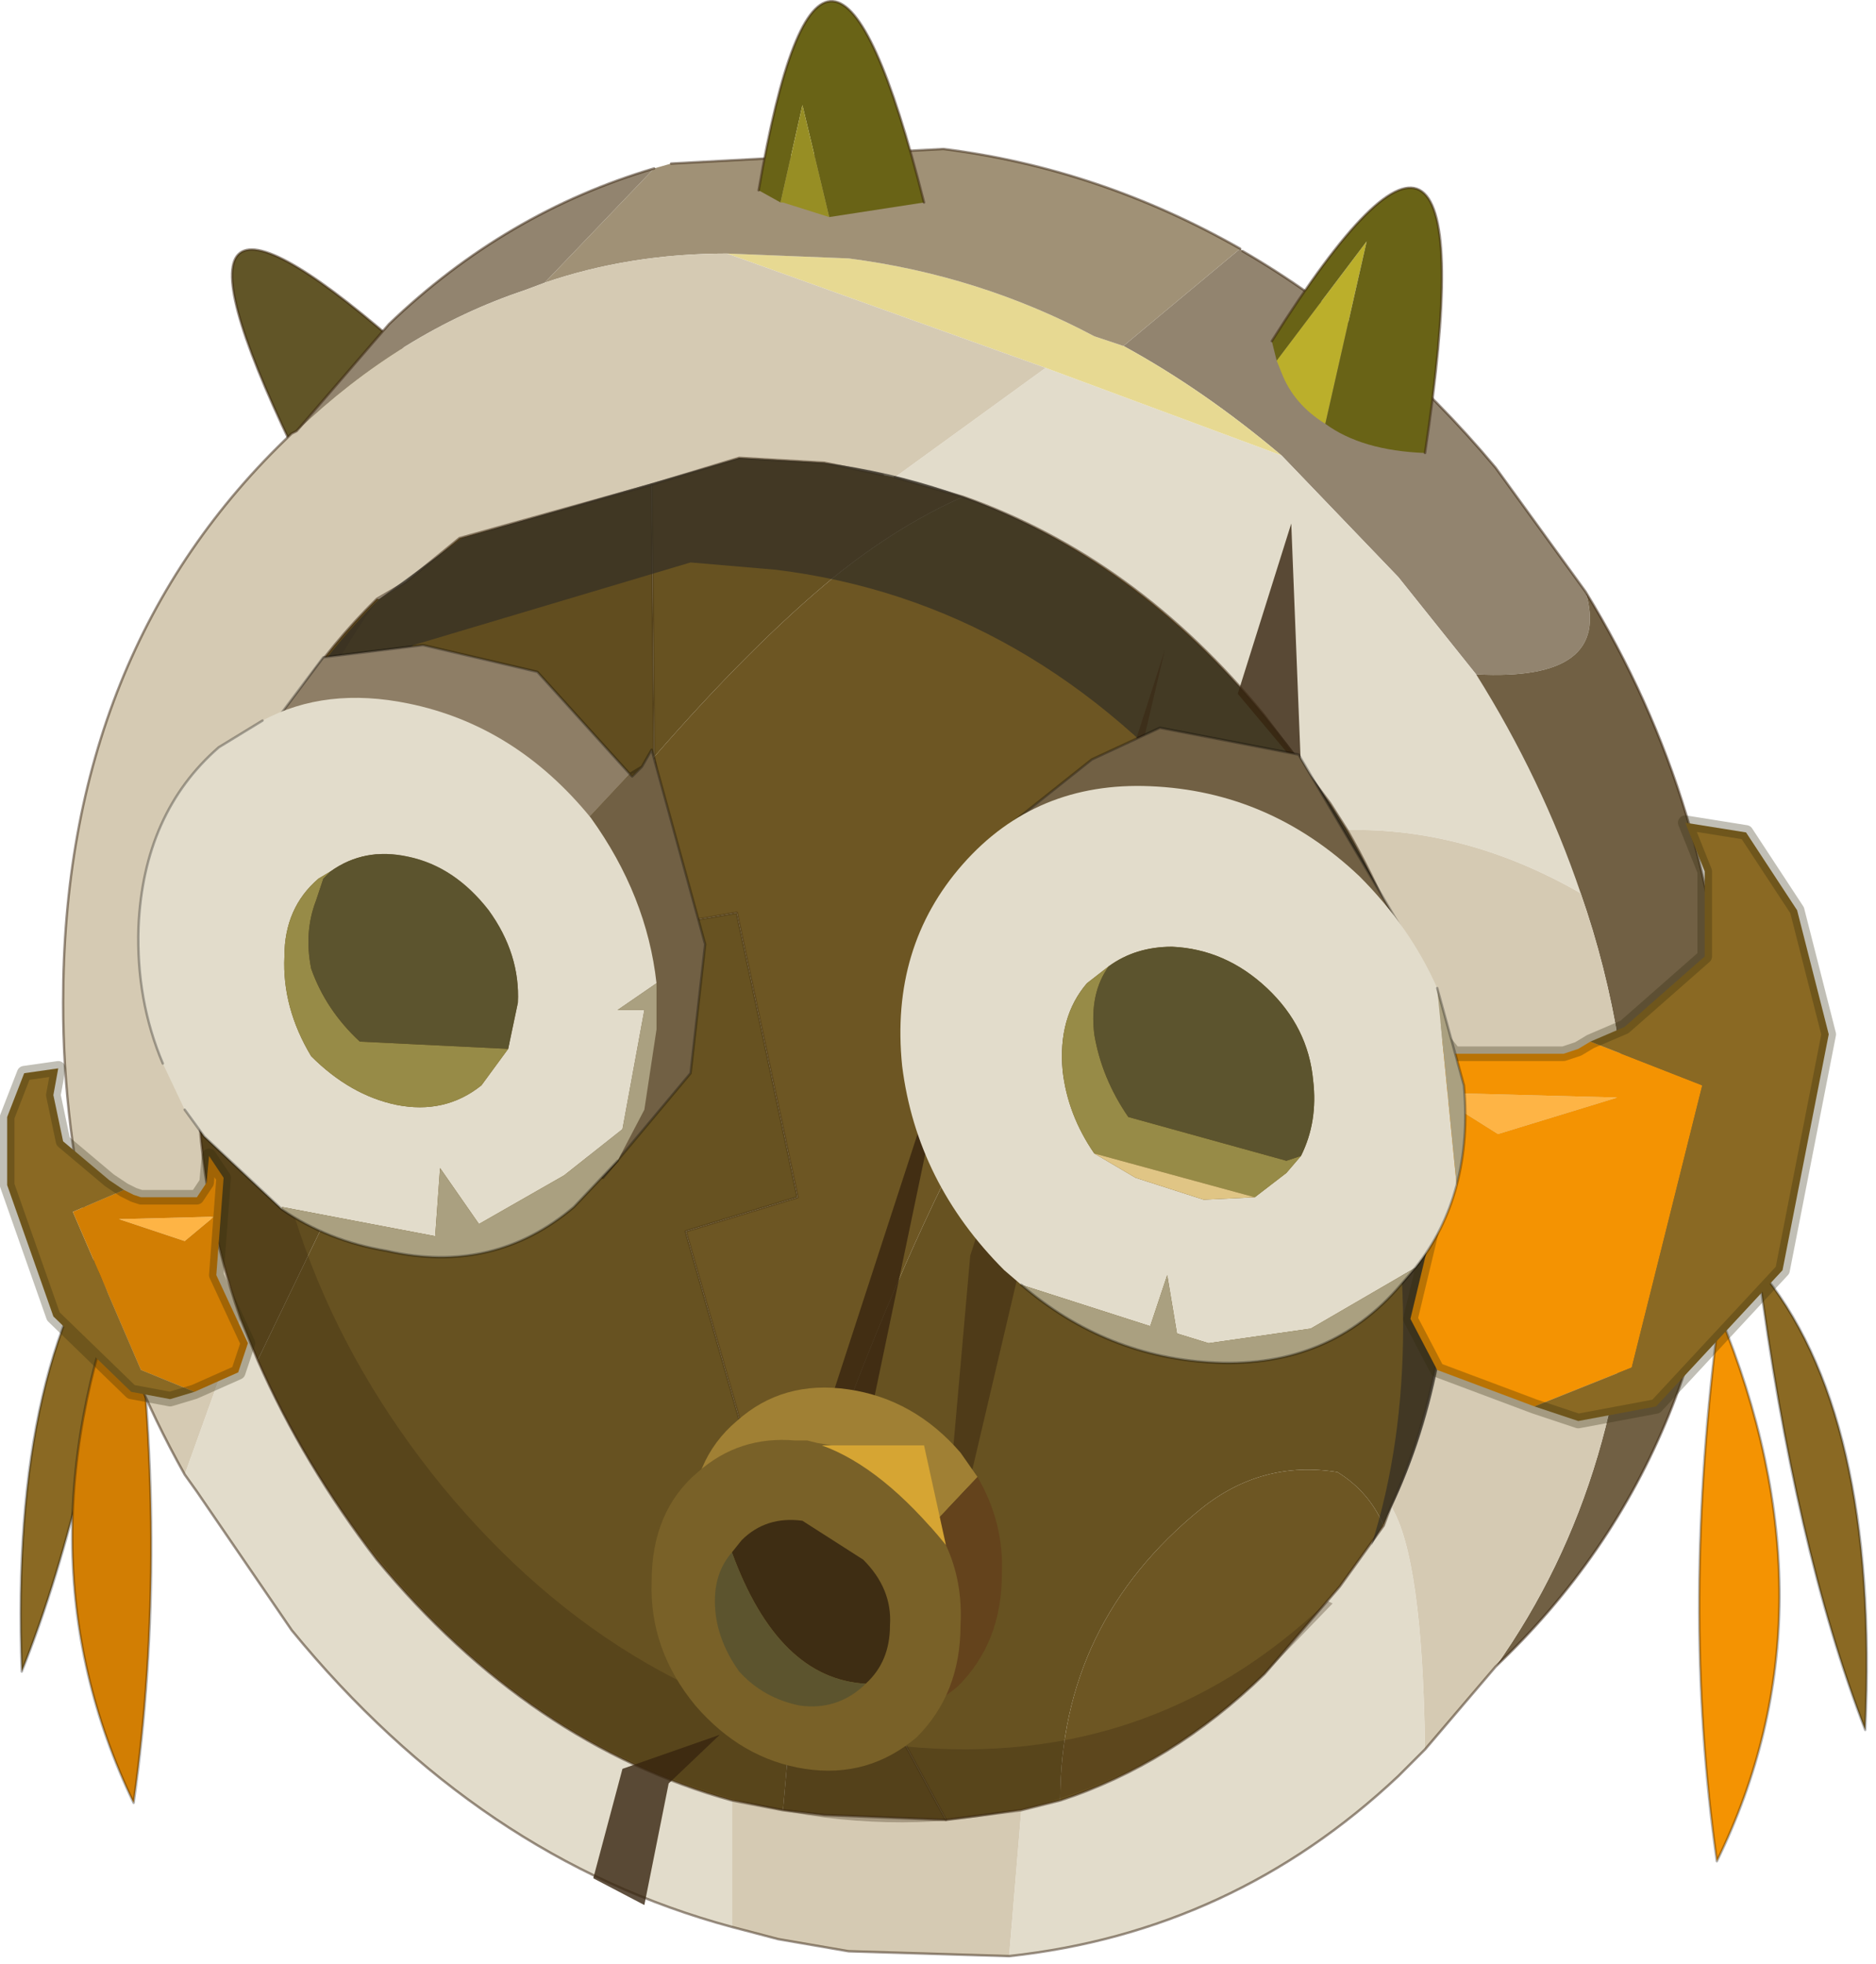 <?xml version="1.0" encoding="UTF-8" standalone="no"?>
<!DOCTYPE svg PUBLIC "-//W3C//DTD SVG 1.1//EN" "http://www.w3.org/Graphics/SVG/1.1/DTD/svg11.dtd">
<svg width="100%" height="100%" viewBox="0 0 193 202" version="1.1" xmlns="http://www.w3.org/2000/svg" xmlns:xlink="http://www.w3.org/1999/xlink" xml:space="preserve" xmlns:serif="http://www.serif.com/" style="fill-rule:evenodd;clip-rule:evenodd;stroke-linecap:round;stroke-linejoin:round;">
    <g transform="matrix(1,0,0,1,-179.058,-99.278)">
        <g transform="matrix(5.004,0,0,5.004,-1102.98,-800.63)">
            <g id="shape0">
                <path d="M291.55,206.85C293.217,210.883 293.2,214.633 291.5,218.1C291,214.6 291.017,210.85 291.55,206.85" style="fill:#f49302;"/>
                <path d="M291.55,206.85C293.217,210.883 293.2,214.633 291.5,218.1C291,214.6 291.017,210.85 291.55,206.85Z" style="fill:none;fill-rule:nonzero;stroke:#000;stroke-opacity:0.3;stroke-width:0.05px;"/>
                <path d="M292.35,205.9C294.017,207.867 294.75,211.033 294.55,215.4C293.583,212.9 292.85,209.733 292.35,205.9" style="fill:#8a6923;"/>
                <path d="M292.35,205.9C294.017,207.867 294.75,211.033 294.55,215.4C293.583,212.9 292.85,209.733 292.35,205.9Z" style="fill:none;fill-rule:nonzero;stroke:#000;stroke-opacity:0.3;stroke-width:0.05px;"/>
                <path d="M258.85,204.7C258.383,208.533 257.65,211.7 256.65,214.2C256.483,209.833 257.217,206.667 258.85,204.7" style="fill:#8a6923;"/>
                <path d="M258.85,204.7C257.217,206.667 256.483,209.833 256.65,214.2C257.65,211.7 258.383,208.533 258.85,204.7Z" style="fill:none;fill-rule:nonzero;stroke:#000;stroke-opacity:0.3;stroke-width:0.05px;"/>
                <path d="M258.9,205.65C259.433,209.65 259.45,213.4 258.95,216.9C257.283,213.433 257.267,209.683 258.9,205.65" style="fill:#d27e03;"/>
                <path d="M258.9,205.65C257.267,209.683 257.283,213.433 258.95,216.9C259.45,213.4 259.433,209.65 258.9,205.65Z" style="fill:none;fill-rule:nonzero;stroke:#000;stroke-opacity:0.3;stroke-width:0.05px;"/>
                <path d="M264.65,187.15C264.183,188.383 263.367,189 262.2,189C259.967,184.333 260.783,183.717 264.65,187.15" style="fill:#615527;"/>
                <path d="M262.2,189C259.967,184.333 260.783,183.717 264.65,187.15" style="fill:none;fill-rule:nonzero;stroke:#382510;stroke-opacity:0.5;stroke-width:0.05px;"/>
                <path d="M288.8,192C289.167,193.233 288.417,193.8 286.55,193.7L284.95,191.7L282.55,189.2C281.483,188.3 280.4,187.55 279.3,186.95L281.7,184.95L281.75,185C283.65,186.1 285.383,187.583 286.95,189.45L288.8,192M267.4,185.65L267,185.8C265.3,186.367 263.733,187.333 262.3,188.7L264.2,186.5C265.8,184.967 267.617,183.9 269.65,183.3L267.4,185.65" style="fill:#92846f;"/>
                <path d="M282.55,189.2L284.95,191.7L286.55,193.7C287.45,195.133 288.167,196.633 288.7,198.2C287.133,197.3 285.533,196.867 283.9,196.9L283.55,196.35L282.2,194.55C280.433,192.383 278.367,190.883 276,190.05L274.6,189.65L277.7,187.4L282.55,189.2M260,210.15L261.15,206.95L261.5,207.8C262.133,209.233 262.95,210.6 263.95,211.9C266.05,214.433 268.483,216.083 271.25,216.85L271.25,219.45C267.783,218.517 264.767,216.483 262.2,213.35L260.25,210.5L260,210.15M263.95,192.15L264.55,191.8L264,192.15L263.95,192.15M277.2,217.05L278,216.85C279.533,216.35 280.933,215.483 282.2,214.25L283.75,212.45L284.65,211.2L284.8,210.8C285.233,211.5 285.467,213.167 285.5,215.8L284.95,216.35C282.683,218.483 280.017,219.717 276.95,220.05L277.2,217.05" style="fill:#e2dccb;"/>
                <path d="M279.3,186.95C280.4,187.55 281.483,188.3 282.55,189.2L277.7,187.4L271.15,185.05L273.65,185.15C275.45,185.383 277.133,185.917 278.7,186.75L279.3,186.95" style="fill:#e7d992;"/>
                <path d="M286.55,193.7C288.417,193.8 289.167,193.233 288.8,192C290.6,194.933 291.567,198.133 291.7,201.6L291.7,202.4C291.7,207.2 290.117,211.1 286.95,214.1C288.817,211.467 289.75,208.317 289.75,204.65C289.75,202.35 289.4,200.2 288.7,198.2C288.167,196.633 287.45,195.133 286.55,193.7" style="fill:#716044;"/>
                <path d="M281.7,184.95L279.3,186.95L278.7,186.75C277.133,185.917 275.45,185.383 273.65,185.15L271.15,185.05C269.817,185.05 268.567,185.25 267.4,185.65L269.65,183.3L270,183.2L275.6,182.9C277.733,183.167 279.767,183.85 281.7,184.95" style="fill:#a09176;"/>
                <path d="M288.7,198.2C289.4,200.2 289.75,202.35 289.75,204.65C289.75,208.317 288.817,211.467 286.95,214.1L285.5,215.8C285.467,213.167 285.233,211.5 284.8,210.8C285.6,209.067 286,207.1 286,204.9C286,202 285.3,199.333 283.9,196.9C285.533,196.867 287.133,197.3 288.7,198.2M274.35,189.6L273.15,189.35L271.4,189.25L269.6,189.8L265.65,190.9L264.55,191.8L263.95,192.15C261.483,194.583 260.25,197.717 260.25,201.55C260.25,203.45 260.55,205.25 261.15,206.95L260,210.15C258.333,207.183 257.5,203.95 257.5,200.45C257.5,195.617 259.067,191.717 262.2,188.75L262.3,188.7C263.733,187.333 265.3,186.367 267,185.8L267.4,185.65C268.567,185.25 269.817,185.05 271.15,185.05L277.7,187.4L274.6,189.65L274.35,189.6M275.65,217.25L277.2,217.05L276.95,220.05L273.65,219.95L272.2,219.7L271.25,219.45L271.25,216.85L272.3,217.05L273.15,217.15L275.65,217.25" style="fill:#d5cab3;"/>
                <path d="M269.6,189.8L271.4,189.25L273.15,189.35L274.35,189.6L274.6,189.65L276,190.05C275.1,190.45 274.217,191 273.35,191.7C272.217,192.633 270.983,193.867 269.65,195.4L269.6,189.8M283.55,196.35L283.9,196.9C285.3,199.333 286,202 286,204.9C286,207.1 285.6,209.067 284.8,210.8L284.65,211.2C284.45,210.733 284.133,210.367 283.7,210.1C282.667,209.933 281.733,210.183 280.9,210.85C278.967,212.417 278,214.417 278,216.85L277.2,217.05L275.65,217.25L274.65,215.4L275.2,215.1L273.4,210.55L272.9,210.75C273.9,207.883 274.933,205.417 276,203.35C278.167,199.383 280.683,197.05 283.55,196.35M269.65,195.4L270.2,198.8L271.35,198.6L272.6,204.45L270.3,205.15L272,211.1L272.85,210.75L272.85,210.8L272.3,217.05L271.25,216.85C268.483,216.083 266.05,214.433 263.95,211.9C262.95,210.6 262.133,209.233 261.5,207.8L262.9,204.9C264.133,202.333 265.633,199.983 267.4,197.85L269.65,195.4" style="fill:#675221;"/>
                <path d="M269.6,189.8L269.65,195.4L267.4,197.85C265.633,199.983 264.133,202.333 262.9,204.9L261.5,207.8L261.15,206.95C260.55,205.25 260.25,203.45 260.25,201.55C260.25,197.717 261.483,194.583 263.95,192.15L264,192.15L264.55,191.8L265.65,190.9L269.6,189.8M272.85,210.8L272.9,210.75L273.4,210.55L275.2,215.1L274.65,215.4L275.65,217.25L273.15,217.15L272.3,217.05L272.85,210.8" style="fill:#614d1f;"/>
                <path d="M269.65,195.4C270.983,193.867 272.217,192.633 273.35,191.7C274.217,191 275.1,190.45 276,190.05C278.367,190.883 280.433,192.383 282.2,194.55L283.55,196.35C280.683,197.05 278.167,199.383 276,203.35C274.933,205.417 273.9,207.883 272.9,210.75L272.85,210.75L272.9,210.75L272.85,210.8L272.85,210.75L272,211.1L270.3,205.15L272.6,204.45L271.35,198.6L270.2,198.8L269.65,195.4M278,216.85C278,214.417 278.967,212.417 280.9,210.85C281.733,210.183 282.667,209.933 283.7,210.1C284.133,210.367 284.45,210.733 284.65,211.2L283.75,212.45L282.2,214.25C280.933,215.483 279.533,216.35 278,216.85" style="fill:#6d5623;"/>
                <path d="M288.8,192L286.95,189.45C285.383,187.583 283.65,186.1 281.75,185M286.95,214.1C290.117,211.1 291.7,207.2 291.7,202.4L291.7,202.15M291.7,201.6C291.567,198.133 290.6,194.933 288.8,192M270,183.2L275.6,182.9C277.733,183.167 279.767,183.85 281.7,184.95M274.35,189.6L273.15,189.35L271.4,189.25L269.6,189.8L265.65,190.9L264.55,191.8L263.95,192.15C261.483,194.583 260.25,197.717 260.25,201.55C260.25,203.45 260.55,205.25 261.15,206.95L261.5,207.8C262.133,209.233 262.95,210.6 263.95,211.9C266.05,214.433 268.483,216.083 271.25,216.85L272.3,217.05L273.15,217.15L275.65,217.25L277.2,217.05L278,216.85C279.533,216.35 280.933,215.483 282.2,214.25L283.75,212.45L284.65,211.2L284.8,210.8C285.6,209.067 286,207.1 286,204.9C286,202 285.3,199.333 283.9,196.9L283.55,196.35L282.2,194.55C280.433,192.383 278.367,190.883 276,190.05L274.6,189.65M269.65,183.3C267.617,183.9 265.8,184.967 264.2,186.5L262.3,188.7L262.2,188.75C259.067,191.717 257.5,195.617 257.5,200.45C257.5,203.95 258.333,207.183 260,210.15L260.25,210.5L262.2,213.35C264.767,216.483 267.783,218.517 271.25,219.45L272.2,219.7L273.65,219.95L276.95,220.05C280.017,219.717 282.683,218.483 284.95,216.35L285.5,215.8L286.95,214.1" style="fill:none;fill-rule:nonzero;stroke:#382510;stroke-opacity:0.5;stroke-width:0.05px;"/>
                <path d="M269.6,189.8L269.65,195.4L270.2,198.8L271.35,198.6L272.6,204.45L270.3,205.15L272,211.1L272.85,210.75L272.9,210.75L273.4,210.55L275.2,215.1L274.65,215.4L275.65,217.25M272.85,210.75L272.85,210.8" style="fill:none;fill-rule:nonzero;stroke:#382510;stroke-opacity:0.3;stroke-width:0.05px;"/>
                <path d="M283.5,212.75L283.6,212.8L282.2,214.25C279.7,216.65 276.683,217.633 273.15,217.2C269.583,216.733 266.533,214.967 264,211.9C261.5,208.833 260.25,205.383 260.25,201.55C260.25,197.75 261.483,194.633 263.95,192.2C262.35,194.367 261.55,197 261.55,200.1C261.55,203.9 262.8,207.333 265.3,210.4C267.833,213.467 270.883,215.233 274.45,215.7C277.983,216.133 281,215.15 283.5,212.75" style="fill:#382510;fill-opacity:0.3;"/>
                <path d="M281.25,196.75C278.717,193.717 275.683,191.983 272.15,191.55L270.4,191.4L264.7,193.1L263,194.35C262.167,195.15 261.483,196.033 260.95,197C261.583,195.167 262.6,193.55 264,192.15L265.7,190.9L271.4,189.25L273.15,189.35C276.683,189.817 279.7,191.55 282.2,194.55C284.767,197.583 286.05,201.033 286.05,204.9C286.05,207.467 285.5,209.7 284.4,211.6C284.833,210.233 285.05,208.733 285.05,207.1C285.05,203.233 283.783,199.783 281.25,196.75" style="fill:#332e26;fill-opacity:0.7;"/>
                <path d="M281.65,194.1L282.75,190.6L282.95,195.65L281.65,194.1M268.4,218.45L269,216.2L271,215.5L269.95,216.5L269.45,219L268.4,218.45" style="fill:#382510;fill-opacity:0.8;"/>
                <path d="M275.75,201.05L272.8,215.15L272.9,209.8L275.75,201.05" style="fill:#382510;fill-opacity:0.8;"/>
                <path d="M280.15,193.2L275.5,213L276.15,205.65L280.15,193.2" style="fill:#382510;fill-opacity:0.5;"/>
                <path d="M287.75,208.75L285.75,208L285.2,206.95L285.8,204.45L284.85,200.85L285.4,200L285.7,201L286.1,201.5L288.35,201.5L288.65,201.4L288.9,201.25L291.2,202.15L289.75,207.95L287.75,208.75M289.45,202.4L285.65,202.3L287,203.15L289.45,202.4" style="fill:#f49302;"/>
                <path d="M288.9,201.25L289.6,200.95L291.25,199.5L291.25,197.75L290.85,196.75L292.1,196.95L293.15,198.55L293.8,201.1L292.85,205.95L290.25,208.75L288.65,209.05L287.75,208.75L289.75,207.95L291.2,202.15L288.9,201.25" style="fill:#8a6923;"/>
                <path d="M289.45,202.4L287,203.15L285.65,202.3L289.45,202.4" style="fill:#feb445;"/>
                <path d="M287.75,208.75L285.75,208L285.2,206.95L285.8,204.45L284.85,200.85L285.4,200L285.7,201L286.1,201.5L288.35,201.5L288.65,201.4L288.9,201.25L289.6,200.95L291.25,199.5L291.25,197.75L290.85,196.75L292.1,196.95L293.15,198.55L293.8,201.1L292.85,205.95L290.25,208.75L288.65,209.05L287.75,208.75Z" style="fill:none;fill-rule:nonzero;stroke:#31280b;stroke-opacity:0.3;stroke-width:0.3px;"/>
                <path d="M258.75,204.3L258.95,204.4L259.1,204.45L260.25,204.45L260.45,204.15L260.5,203.6L260.8,204.05L260.65,206.05L261.3,207.45L261.1,208.05L260.2,208.45L259.1,208L257.7,204.75L258.75,204.3M258.65,204.9L260,205.35L260.6,204.85L258.65,204.9" style="fill:#d27e03;"/>
                <path d="M258.75,204.3L257.7,204.75L259.1,208L260.2,208.45L259.7,208.6L258.9,208.45L257.3,206.9L256.35,204.2L256.35,202.8L256.7,201.9L257.4,201.8L257.3,202.35L257.5,203.3L258.45,204.1L258.75,204.3" style="fill:#8a6923;"/>
                <path d="M258.65,204.9L260.6,204.85L260,205.35L258.65,204.9" style="fill:#feb445;"/>
                <path d="M260.2,208.45L261.1,208.05L261.3,207.45L260.65,206.05L260.8,204.05L260.5,203.6L260.45,204.15L260.25,204.45L259.1,204.45L258.95,204.4L258.75,204.3L258.45,204.1L257.5,203.3L257.3,202.35L257.4,201.8L256.7,201.9L256.35,202.8L256.35,204.2L257.3,206.9L258.9,208.45L259.7,208.6L260.2,208.45Z" style="fill:none;fill-rule:nonzero;stroke:#31280b;stroke-opacity:0.3;stroke-width:0.3px;"/>
                <path d="M272.15,214.6L271.3,213.85C270.667,213.083 270.367,212.233 270.4,211.3C270.4,210.333 270.717,209.583 271.35,209.05C271.983,208.483 272.75,208.267 273.65,208.4C274.55,208.533 275.317,208.967 275.95,209.7L276.3,210.2L272.15,214.6" style="fill:#a08034;"/>
                <path d="M276.3,210.2C276.667,210.833 276.833,211.5 276.8,212.2C276.8,213.133 276.5,213.9 275.9,214.5C275.233,215.067 274.467,215.283 273.6,215.15C273.067,215.083 272.583,214.9 272.15,214.6L276.3,210.2" style="fill:#64431c;"/>
                <path d="M275.65,211.6C275.883,212.1 275.983,212.65 275.95,213.25C275.95,214.183 275.65,214.95 275.05,215.55C274.383,216.117 273.617,216.333 272.75,216.2C271.883,216.067 271.133,215.633 270.5,214.9C269.867,214.133 269.567,213.283 269.6,212.35C269.6,211.383 269.917,210.633 270.55,210.1C271.117,209.6 271.783,209.383 272.55,209.45L272.8,209.45L273,209.5L273.3,209.55L273.1,209.55C273.933,209.85 274.783,210.533 275.65,211.6" style="fill:#796128;"/>
                <path d="M273.3,209.55L275.2,209.55L275.65,211.6C274.783,210.533 273.933,209.85 273.1,209.55L273.3,209.55" style="fill:#d6a533;"/>
                <path d="M271.25,211.75L271.45,211.5C271.783,211.167 272.2,211.033 272.7,211.1L273.95,211.9C274.35,212.3 274.533,212.75 274.5,213.25C274.5,213.75 274.333,214.15 274,214.45C272.8,214.383 271.883,213.483 271.25,211.75" style="fill:#3e2d13;"/>
                <path d="M274,214.45L273.95,214.5C273.583,214.833 273.15,214.967 272.65,214.9C272.15,214.8 271.733,214.567 271.4,214.2C271.067,213.733 270.9,213.25 270.9,212.75C270.9,212.35 271.017,212.017 271.25,211.75C271.883,213.483 272.8,214.383 274,214.45" style="fill:#5c542e;"/>
                <path d="M265.5,199.65L261.95,194.55L262.85,193.35L264.9,193.1L267.25,193.65L269.15,195.75L265.5,199.65" style="fill:#8e7e66;"/>
                <path d="M269.4,195.6L269.6,195.25L270.7,199.25L270.4,201.9L268.6,204.05L265.5,199.65L269.15,195.75L269.2,195.8L269.4,195.6" style="fill:#716044;"/>
                <path d="M269.4,195.6L269.6,195.25L270.7,199.25L270.4,201.9L268.6,204.05L265.5,199.65L261.95,194.55L262.85,193.35L264.9,193.1L267.25,193.65L269.15,195.75L269.4,195.6L269.2,195.8L269.15,195.75" style="fill:none;fill-rule:nonzero;stroke:#000;stroke-opacity:0.3;stroke-width:0.05px;"/>
                <path d="M269.7,200.05L268.9,200.6L269.45,200.6L269,203.05L267.8,204L266.05,205L265.25,203.85L265.15,205.25L262,204.65L262,204.7L260.4,203.2L260,202.65L259.55,201.7C259.183,200.833 259.017,199.9 259.05,198.9C259.117,197.333 259.667,196.1 260.7,195.2L261.6,194.65C262.467,194.183 263.467,194.067 264.6,194.3C266.067,194.6 267.317,195.383 268.35,196.65C269.117,197.717 269.567,198.85 269.7,200.05M263,197.75L262.75,197.9C262.283,198.3 262.05,198.833 262.05,199.5C262.017,200.2 262.2,200.883 262.6,201.55C263.133,202.083 263.717,202.417 264.35,202.55C265.017,202.683 265.6,202.55 266.1,202.15L266.65,201.4L266.85,200.45C266.883,199.783 266.683,199.15 266.25,198.55C265.783,197.95 265.233,197.583 264.6,197.45C264,197.317 263.467,197.417 263,197.75" style="fill:#e2dccb;"/>
                <path d="M266.65,201.4L266.1,202.15C265.6,202.55 265.017,202.683 264.35,202.55C263.717,202.417 263.133,202.083 262.6,201.55C262.2,200.883 262.017,200.2 262.05,199.5C262.05,198.833 262.283,198.3 262.75,197.9L263,197.75L262.85,197.9L262.7,198.35C262.533,198.783 262.5,199.25 262.6,199.75C262.8,200.317 263.133,200.817 263.6,201.25L266.65,201.4" style="fill:#978b47;"/>
                <path d="M263,197.75C263.467,197.417 264,197.317 264.6,197.45C265.233,197.583 265.783,197.95 266.25,198.55C266.683,199.15 266.883,199.783 266.85,200.45L266.65,201.4L263.6,201.25C263.133,200.817 262.8,200.317 262.6,199.75C262.5,199.25 262.533,198.783 262.7,198.35L262.85,197.9L263,197.75" style="fill:#5c542e;"/>
                <path d="M262,204.7L262,204.65L265.15,205.25L265.25,203.85L266.05,205L267.8,204L269,203.05L269.45,200.6L268.9,200.6L269.7,200.05L269.7,201L269.45,202.65L268.9,203.7L268,204.65C266.9,205.583 265.617,205.883 264.15,205.55C263.35,205.417 262.633,205.133 262,204.7" style="fill:#aaa080;"/>
                <path d="M261.6,194.65L260.7,195.2C259.667,196.1 259.117,197.333 259.05,198.9C259.017,199.9 259.183,200.833 259.55,201.7M260,202.65L260.4,203.2L262,204.7C262.633,205.133 263.35,205.417 264.15,205.55C265.617,205.883 266.9,205.583 268,204.65L268.9,203.7" style="fill:none;fill-rule:nonzero;stroke:#000;stroke-opacity:0.3;stroke-width:0.05px;"/>
                <path d="M280.05,194.8L282.9,195.35L285,198.9L276.45,197.2L278.65,195.45L280.05,194.8" style="fill:#716044;"/>
                <path d="M280.05,194.8L282.9,195.35L285,198.9L276.45,197.2L278.65,195.45L280.05,194.8Z" style="fill:none;fill-rule:nonzero;stroke:#000;stroke-opacity:0.3;stroke-width:0.05px;"/>
                <path d="M282.95,203.6C283.183,203.133 283.267,202.617 283.2,202.05C283.133,201.317 282.817,200.683 282.25,200.15C281.683,199.617 281.033,199.333 280.3,199.3C279.8,199.3 279.367,199.433 279,199.7L278.55,200.05C278.15,200.517 277.983,201.117 278.05,201.85C278.117,202.45 278.333,203.017 278.7,203.55L279.55,204.05L280.95,204.5L282,204.45L282.65,203.95L282.95,203.6M277.2,206.25L276.85,205.95C275.65,204.75 274.95,203.35 274.75,201.75C274.583,200.117 275,198.733 276,197.6C277,196.467 278.283,195.933 279.85,196C281.483,196.067 282.917,196.683 284.15,197.85C284.85,198.55 285.383,199.317 285.75,200.15L286.15,204.2C285.983,204.833 285.7,205.4 285.3,205.9L283.15,207.15L281.05,207.45L280.4,207.25L280.2,206.05L279.85,207.1L277.2,206.25" style="fill:#e2dccb;"/>
                <path d="M282.95,203.6L282.65,203.95L282,204.45L278.7,203.55C278.333,203.017 278.117,202.45 278.05,201.85C277.983,201.117 278.15,200.517 278.55,200.05L279,199.7C278.733,200.067 278.633,200.533 278.7,201.1C278.8,201.7 279.033,202.267 279.4,202.8L282.65,203.7L282.95,203.6" style="fill:#978b47;"/>
                <path d="M279,199.7C279.367,199.433 279.8,199.3 280.3,199.3C281.033,199.333 281.683,199.617 282.25,200.15C282.817,200.683 283.133,201.317 283.2,202.05C283.267,202.617 283.183,203.133 282.95,203.6L282.65,203.7L279.4,202.8C279.033,202.267 278.8,201.7 278.7,201.1C278.633,200.533 278.733,200.067 279,199.7" style="fill:#5c542e;"/>
                <path d="M282,204.45L280.95,204.5L279.55,204.05L278.7,203.55L282,204.45" style="fill:#e0c585;"/>
                <path d="M285.75,200.15L286.3,202.15C286.367,202.883 286.317,203.567 286.15,204.2L285.75,200.15M285.3,205.9L285,206.25C284.033,207.383 282.767,207.917 281.2,207.85C279.7,207.783 278.367,207.25 277.2,206.25L279.85,207.1L280.2,206.05L280.4,207.25L281.05,207.45L283.15,207.15L285.3,205.9" style="fill:#aaa080;"/>
                <path d="M285.75,200.15L286.3,202.15C286.367,202.883 286.317,203.567 286.15,204.2C285.983,204.833 285.7,205.4 285.3,205.9L285,206.25C284.033,207.383 282.767,207.917 281.2,207.85C279.7,207.783 278.367,207.25 277.2,206.25" style="fill:none;fill-rule:nonzero;stroke:#000;stroke-opacity:0.3;stroke-width:0.05px;"/>
                <path d="M283.45,188.55C283.017,188.283 282.717,187.933 282.55,187.5L282.45,187.25L284.3,184.8L283.45,188.55" style="fill:#bbaf2b;"/>
                <path d="M282.45,187.25L282.35,186.85C285.417,181.983 286.467,182.75 285.5,189.15C284.633,189.117 283.95,188.917 283.45,188.55L284.3,184.8L282.45,187.25" style="fill:#696316;"/>
                <path d="M282.35,186.85C285.417,181.983 286.467,182.75 285.5,189.15" style="fill:none;fill-rule:nonzero;stroke:#382510;stroke-opacity:0.5;stroke-width:0.05px;"/>
                <path d="M272.25,184L271.8,183.75C272.7,178.483 273.833,178.567 275.2,184L273.25,184.3L272.7,182L272.25,184" style="fill:#696316;"/>
                <path d="M273.25,184.3L272.3,184L272.25,184L272.7,182L273.25,184.3" style="fill:#978e24;"/>
                <path d="M271.8,183.75C272.7,178.483 273.833,178.567 275.2,184" style="fill:none;fill-rule:nonzero;stroke:#382510;stroke-opacity:0.5;stroke-width:0.05px;"/>
            </g>
        </g>
    </g>
</svg>
